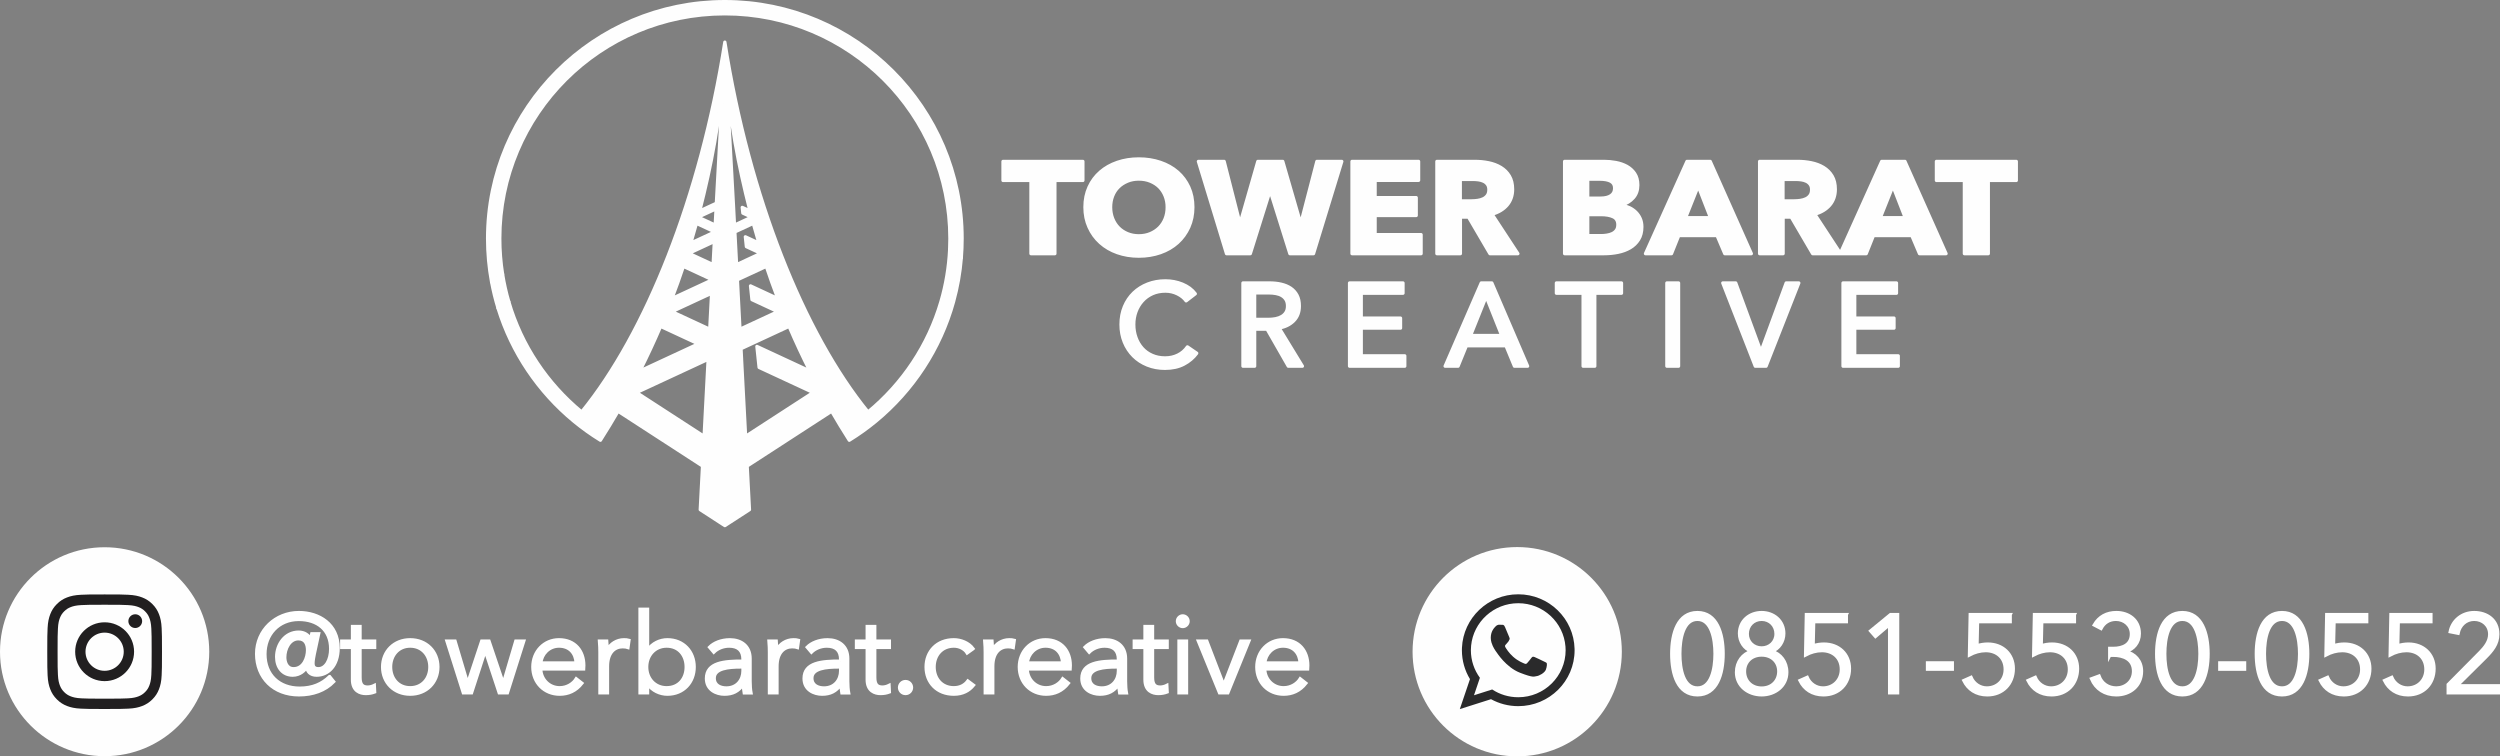 <?xml version="1.0" encoding="UTF-8"?>
<!DOCTYPE svg PUBLIC "-//W3C//DTD SVG 1.1//EN" "http://www.w3.org/Graphics/SVG/1.1/DTD/svg11.dtd">
<!-- Creator: CorelDRAW 2020 (64-Bit) -->
<svg xmlns="http://www.w3.org/2000/svg" xml:space="preserve" width="57.817mm" height="17.492mm" version="1.1" style="shape-rendering:geometricPrecision; text-rendering:geometricPrecision; image-rendering:optimizeQuality; fill-rule:evenodd; clip-rule:evenodd"
viewBox="0 0 5795.37 1753.33"
 xmlns:xlink="http://www.w3.org/1999/xlink"
 xmlns:xodm="http://www.corel.com/coreldraw/odm/2003">
 <rect x="0" y="0" width="5795.37" height="1753.33" fill="#808080" stroke="none"/>
 <defs>
  <style type="text/css">
   <![CDATA[
    .str2 {stroke:white;stroke-width:7.64;stroke-miterlimit:22.926}
    .str0 {stroke:#FEFEFE;stroke-width:7.64;stroke-linejoin:round;stroke-miterlimit:10}
    .str1 {stroke:#FEFEFE;stroke-width:7.64;stroke-linejoin:round;stroke-miterlimit:22.926}
    .fil3 {fill:none;fill-rule:nonzero}
    .fil5 {fill:#2A2A2B}
    .fil1 {fill:#211F20;fill-rule:nonzero}
    .fil4 {fill:#FEFEFE;fill-rule:nonzero}
    .fil0 {fill:#FEFEFE;fill-rule:nonzero}
    .fil2 {fill:white;fill-rule:nonzero}
   ]]>
  </style>
 </defs>
 <g id="Layer_x0020_1">
  <g id="_2472644848976">
   <g>
    <g>
     <path class="fil0 str0" d="M1728.39 1011.55l-9.41 -178.75 0.05 0.02 -1.28 -24.51 111.46 -51.76c15.25,35.64 31.35,70.16 48.2,103.54l-122.78 -57 5.11 48.64 125.37 58.2 -156.72 101.63zm-17.47 -331.94l0.04 0.02 -1.63 -31.05 -0.03 -0.02 67.07 -31.13c8.48,25.4 17.41,50.31 26.76,74.71l-63.29 -29.38 3.36 31.85 59.9 27.81 -87.78 40.76 -4.4 -83.55zm-6.29 -119.83l0.03 0.03 -1.17 -22.18 -0.02 -0.02 42.71 -19.84c4.21,15.42 8.57,30.68 13.11,45.75l-31.42 -14.57 2.39 22.75 33.54 15.57 -56.33 26.16 -2.83 -53.65zm-3.99 -75.75l0.03 0.01 -0.69 -12.89 -0.01 -0.01 -17.27 -314.47c9.14,123.91 28.56,225.38 55.91,332.42l-17.93 -8.33 1.39 13.23 20.23 9.38 -39.67 18.42 -1.98 -37.76zm-39.98 -12.89l-38.63 17.93c27.35,-107.02 46.76,-208.49 55.9,-332.41l-17.27 314.47zm-2.68 50.65l-39.66 -18.42 41.67 -19.34 -2 37.76zm-56.63 41.72c4.53,-15.06 8.9,-30.31 13.1,-45.74l42.71 19.84 -55.81 25.9zm51.82 49.92l-56.34 -26.16 59.17 -27.49 -2.83 53.65zm-1.84 35.13l-93.83 43.57c9.35,-24.4 18.28,-49.31 26.76,-74.71l67.07 31.13zm-6.02 114.6l-87.78 -40.76 92.16 -42.79 -4.38 83.55zm-13.08 248.39l-156.72 -101.63 166.12 -77.12 -9.4 178.75zm-100.83 -255l87.42 40.58 -135.6 62.97c16.84,-33.4 32.95,-67.9 48.18,-103.54zm480.83 198.4c-148.26,-181.95 -275.39,-497.19 -331.92,-857.3 -56.5,360.11 -183.64,675.35 -331.91,857.3 -79.54,-65.54 -139.29,-154.17 -168.98,-255.6 -8.2,4.85 -16.53,9.81 -24.97,14.84 31.94,103.92 93.9,194.73 175.8,262.29 19.46,16.04 40.03,30.75 61.6,44.04 13.92,-21.84 27.6,-44.25 40.92,-67.26l195.84 127 -0.29 5.76 -5.02 95.43 57.01 36.98 57.03 -36.98 -5.02 -95.43 -0.3 -5.76 195.83 -127c13.34,23 27,45.42 40.94,67.26 21.55,-13.29 42.14,-28.01 61.59,-44.04l0.01 0c85.79,-70.79 149.71,-167.06 180.13,-277.21l-0.03 0c9.08,-32.9 15.19,-67.01 17.99,-102.06 -9.05,-6.43 -18.05,-12.82 -26.98,-19.14 -1.98,41.7 -8.87,82.1 -20.12,120.67 -29.62,101.69 -89.45,190.53 -169.15,256.22z"/>
     <path class="fil0 str0" d="M2230.25 552.95c0,-303.29 -246.22,-549.13 -549.94,-549.13 -303.73,0 -549.94,245.84 -549.94,549.13 0,34.41 3.17,68.08 9.23,100.73 8.53,-6.07 17.04,-12.13 25.47,-18.11 -4.29,-26.91 -6.54,-54.51 -6.54,-82.62 0,-287.74 233.6,-521 521.77,-521 288.16,0 521.76,233.26 521.76,521 0,8.43 -0.2,16.79 -0.59,25.13 8.94,6.31 17.95,12.7 27,19.14 1.16,-14.59 1.76,-29.36 1.76,-44.26z"/>
     <path class="fil0 str0" d="M1139.63 653.68c3.82,20.58 8.78,40.78 14.85,60.48 8.42,-5 16.75,-9.95 24.94,-14.81 -6.07,-20.77 -10.88,-42.05 -14.35,-63.8 -8.42,5.98 -16.91,12.04 -25.43,18.12z"/>
    </g>
    <g>
     <g>
      <path class="fil0 str1" d="M2445.36 418.28l0 169.74 -55.42 0 0 -169.74 -64.8 0 0 -44.07 185.12 0 0 44.07 -64.89 0zm319.79 61.98c0,16.86 -3.13,32.36 -9.37,46.31 -6.35,13.95 -14.99,25.93 -26.11,35.96 -11.12,10 -24.36,17.71 -39.7,23.1 -15.36,5.39 -32.08,8.13 -50,8.13 -17.92,0 -34.46,-2.74 -49.73,-8.13 -15.26,-5.39 -28.4,-13.1 -39.52,-23.1 -11.12,-10.02 -19.86,-22 -26.1,-35.96 -6.35,-13.95 -9.47,-29.45 -9.47,-46.31 0,-17.12 3.13,-32.62 9.47,-46.39 6.24,-13.79 14.99,-25.51 26.1,-35.18 11.13,-9.67 24.27,-17.12 39.52,-22.34 15.27,-5.22 31.81,-7.88 49.73,-7.88 17.92,0 34.64,2.66 50,7.88 15.35,5.22 28.59,12.67 39.7,22.34 11.13,9.67 19.77,21.39 26.11,35.18 6.24,13.77 9.37,29.27 9.37,46.39zm-59.37 0c0,-9.33 -1.56,-17.98 -4.79,-26.02 -3.21,-8.05 -7.72,-14.99 -13.41,-20.72 -5.79,-5.73 -12.69,-10.18 -20.78,-13.52 -8.18,-3.34 -17.09,-4.96 -26.83,-4.96 -9.65,0 -18.47,1.62 -26.47,4.96 -7.99,3.34 -14.99,7.79 -20.77,13.52 -5.88,5.73 -10.39,12.67 -13.51,20.72 -3.13,8.04 -4.69,16.69 -4.69,26.02 0,9.67 1.65,18.57 4.87,26.7 3.22,8.13 7.72,15.16 13.51,20.98 5.7,5.81 12.6,10.35 20.59,13.69 8,3.34 16.82,5.04 26.47,5.04 9.74,0 18.65,-1.7 26.65,-5.04 7.99,-3.34 14.9,-7.88 20.77,-13.69 5.79,-5.82 10.39,-12.85 13.6,-20.98 3.23,-8.13 4.79,-17.03 4.79,-26.7zm339.15 107.76l-54.78 0 -45.4 -144.66 -0.92 0 -45.41 144.66 -55.15 0 -65.16 -213.82 59.65 0 36.31 142.26 1.01 0 40.81 -142.26 57.72 0 41.19 142.26 1.01 0 36.95 -142.26 57.72 0 -65.54 213.82zm89.25 0l0 -213.82 154.33 0 0 43.81 -100.83 0 0 40.16 95.32 0 0 41.34 -95.32 0 0 44.43 106.62 0 0 44.08 -160.12 0zm319.69 0l-49.65 -84.82 -18.83 0 0 84.82 -54.42 0 0 -213.82 87.51 0c11.03,0 21.78,1.02 32.26,3.17 10.48,2.14 19.86,5.64 28.23,10.7 8.37,5.04 14.99,11.72 19.95,19.95 4.96,8.3 7.44,18.56 7.44,30.81 0,14.46 -4.23,26.7 -12.59,36.55 -8.45,9.84 -20.13,16.95 -35.11,21.15l60.02 91.5 -64.79 0zm-2.31 -148.25c0,-5.05 -1.1,-9.08 -3.4,-12.25 -2.3,-3.16 -5.14,-5.56 -8.73,-7.27 -3.58,-1.71 -7.63,-2.92 -12.04,-3.51 -4.41,-0.6 -8.64,-0.86 -12.78,-0.86l-29.5 0 0 49.82 26.19 0c4.59,0 9.28,-0.34 14.06,-1.02 4.68,-0.69 9,-1.96 12.96,-3.77 3.86,-1.79 7.08,-4.45 9.55,-7.87 2.49,-3.43 3.68,-7.88 3.68,-13.27zm354.43 86.02c0,11.73 -2.48,21.49 -7.45,29.44 -4.96,7.97 -11.58,14.38 -19.76,19.18 -8.27,4.88 -17.65,8.31 -28.13,10.44 -10.48,2.15 -21.23,3.17 -32.27,3.17l-91.36 0 0 -213.82 91.36 0c8.92,0 18.02,0.85 27.3,2.56 9.28,1.71 17.65,4.63 25.27,8.73 7.54,4.2 13.69,9.76 18.47,16.79 4.79,7.1 7.18,16 7.18,26.87 0,11.9 -3.5,21.74 -10.39,29.44 -6.89,7.8 -15.99,13.35 -27.29,16.78l0 0.6c6.53,1.03 12.6,2.91 18.38,5.56 5.7,2.74 10.67,6.25 14.9,10.44 4.23,4.19 7.62,9.16 10.1,14.81 2.49,5.65 3.68,11.99 3.68,19zm-62.96 -89.62c0,-7.28 -2.94,-12.58 -8.91,-15.92 -5.98,-3.34 -14.71,-4.97 -26.38,-4.97l-27.2 0 0 44.08 29.77 0c10.39,0 18.47,-1.96 24.18,-5.9 5.69,-3.85 8.55,-9.67 8.55,-17.29zm7.54 84.83c0,-8.82 -3.58,-14.98 -10.67,-18.4 -7.17,-3.43 -16.73,-5.14 -28.58,-5.14l-30.79 0 0 48.89 31.06 0c4.32,0 8.82,-0.35 13.51,-1.11 4.69,-0.69 8.91,-1.97 12.68,-3.77 3.77,-1.79 6.8,-4.28 9.2,-7.62 2.39,-3.34 3.58,-7.62 3.58,-12.84zm247.71 67.02l-17.83 -41.94 -88.88 0 -16.82 41.94 -60.29 0 96.23 -213.82 53.87 0 95.32 213.82 -61.59 0zm-61.59 -156.73l-29.23 73.36 57.73 0 -28.5 -73.36zm265.28 156.73l-49.65 -84.82 -18.83 0 0 84.82 -54.42 0 0 -213.82 87.51 0c11.03,0 21.79,1.02 32.26,3.17 10.48,2.14 19.86,5.64 28.23,10.7 8.36,5.04 14.99,11.72 19.95,19.95 4.96,8.3 7.44,18.56 7.44,30.81 0,14.46 -4.23,26.7 -12.59,36.55 -8.45,9.84 -20.13,16.95 -35.11,21.15l60.02 91.5 -64.79 0zm-2.31 -148.25c0,-5.05 -1.1,-9.08 -3.4,-12.25 -2.3,-3.16 -5.14,-5.56 -8.73,-7.27 -3.58,-1.71 -7.63,-2.92 -12.04,-3.51 -4.41,-0.6 -8.64,-0.86 -12.78,-0.86l-29.5 0 0 49.82 26.19 0c4.59,0 9.28,-0.34 14.06,-1.02 4.68,-0.69 9,-1.96 12.96,-3.77 3.86,-1.79 7.08,-4.45 9.55,-7.87 2.49,-3.43 3.68,-7.88 3.68,-13.27zm250.01 148.25l-17.83 -41.94 -88.88 0 -16.82 41.94 -60.3 0 96.24 -213.82 53.87 0 95.32 213.82 -61.59 0zm-61.59 -156.73l-29.23 73.36 57.73 0 -28.5 -73.36zm221.09 -13.01l0 169.74 -55.42 0 0 -169.74 -64.81 0 0 -44.07 185.13 0 0 44.07 -64.89 0z"/>
     </g>
     <g>
      <path class="fil0 str1" d="M2774.19 818.89c-7.66,10.34 -17.56,18.76 -29.69,25.17 -12.23,6.49 -26.91,9.72 -44,9.72 -14.68,0 -28.3,-2.55 -40.75,-7.56 -12.45,-5.02 -23.19,-11.97 -32.17,-21 -9.04,-8.96 -16.08,-19.69 -21.18,-32.13 -5.11,-12.43 -7.66,-26.01 -7.66,-40.92 0,-15.05 2.63,-28.88 7.81,-41.3 5.18,-12.44 12.37,-23.01 21.57,-31.9 9.2,-8.8 20.03,-15.67 32.63,-20.54 12.53,-4.86 26.14,-7.33 40.83,-7.33 6.58,0 13.22,0.62 19.95,1.84 6.73,1.32 13.14,3.17 19.34,5.72 6.18,2.55 11.83,5.71 16.93,9.41 5.1,3.79 9.43,8.11 13.07,12.98l-21.27 16.36c-4.71,-6.56 -11.36,-11.97 -20.02,-16.21 -8.67,-4.25 -18.01,-6.41 -28,-6.41 -11.21,0 -21.34,2 -30.38,6.09 -9.05,4.09 -16.71,9.65 -23.04,16.75 -6.42,7.11 -11.29,15.29 -14.76,24.63 -3.48,9.35 -5.18,19.31 -5.18,29.88 0,10.89 1.7,21 5.1,30.42 3.33,9.49 8.2,17.68 14.45,24.71 6.26,7.03 13.84,12.51 22.89,16.44 9.04,4.02 19.1,6.02 30.15,6.02 10.91,0 20.8,-2.17 29.69,-6.57 8.89,-4.32 16.32,-10.65 22.11,-19.07l21.58 14.74zm134.23 29.95l-27.05 0 0 -192.86 61.93 0c9.28,0 18.09,0.92 26.52,2.86 8.35,1.93 15.7,4.94 21.96,9.11 6.26,4.24 11.21,9.72 14.85,16.52 3.63,6.8 5.41,15.14 5.41,24.94 0,14.13 -4.33,25.56 -13.07,34.28 -8.73,8.73 -20.03,14.28 -33.86,16.6l54.04 88.55 -32.71 0 -49.1 -85.77 -28.92 0 0 85.77zm0 -108.39l31.08 0c6.35,0 12.22,-0.54 17.71,-1.62 5.49,-1.08 10.28,-2.86 14.38,-5.33 4.09,-2.47 7.27,-5.63 9.66,-9.57 2.32,-3.86 3.48,-8.72 3.48,-14.51 0,-5.78 -1.16,-10.66 -3.48,-14.58 -2.4,-3.94 -5.49,-7.03 -9.43,-9.42 -3.95,-2.4 -8.51,-4.02 -13.76,-5.02 -5.34,-1 -10.83,-1.46 -16.63,-1.46l-33.02 0 0 61.54zm247.13 84.46l100.9 0 0 23.93 -127.96 0 0 -192.86 123.86 0 0 23.71 -96.8 0 0 57.75 91.08 0 0 23.16 -91.08 0 0 64.31zm224.46 23.93l-30 0 83.74 -192.86 24.52 0 82.96 192.86 -30.54 0 -19.64 -47.4 -91.71 0 -19.33 47.4zm28.92 -71.1l72.29 0 -36.03 -90.41 -36.27 90.41zm287.98 71.1l-26.99 0 0 -169.15 -61.93 0 0 -23.71 150.85 0 0 23.71 -61.93 0 0 169.15zm194.23 0l-27.06 0 0 -192.86 27.06 0 0 192.86zm190.6 -34.89l0.85 0 58.07 -157.96 29.23 0 -75.86 192.86 -25.05 0 -75.31 -192.86 30 0 58.07 157.96z"/>
      <polygon class="fil0 str1" points="4299.48,824.91 4400.39,824.91 4400.39,848.84 4272.42,848.84 4272.42,655.98 4396.29,655.98 4396.29,679.69 4299.48,679.69 4299.48,737.43 4390.57,737.43 4390.57,760.6 4299.48,760.6 "/>
     </g>
    </g>
   </g>
   <g>
    <g>
     <path class="fil0" d="M242.54 1752.95l0 0c-133.95,0 -242.54,-108.42 -242.54,-242.17l0 0c0,-133.77 108.6,-242.19 242.54,-242.19l0 0c133.96,0 242.54,108.43 242.54,242.19l0 0c0,133.76 -108.59,242.17 -242.54,242.17z"/>
     <g>
      <path class="fil1" d="M242.54 1377.97c-36.13,0 -40.65,0.16 -54.83,0.8 -14.15,0.65 -23.83,2.9 -32.29,6.17 -8.74,3.4 -16.16,7.94 -23.56,15.33 -7.39,7.38 -11.94,14.78 -15.33,23.52 -3.29,8.45 -5.54,18.09 -6.18,32.24 -0.65,14.16 -0.8,18.68 -0.8,54.75 0,36.07 0.15,40.59 0.8,54.75 0.64,14.13 2.9,23.79 6.18,32.24 3.39,8.73 7.94,16.13 15.33,23.52 7.4,7.38 14.82,11.93 23.56,15.33 8.46,3.27 18.13,5.52 32.29,6.16 14.18,0.64 18.7,0.79 54.83,0.79 36.12,0 40.65,-0.15 54.83,-0.79 14.15,-0.64 23.82,-2.9 32.28,-6.16 8.75,-3.4 16.16,-7.95 23.56,-15.33 7.41,-7.39 11.94,-14.78 15.35,-23.52 3.29,-8.45 5.53,-18.1 6.18,-32.24 0.64,-14.16 0.8,-18.68 0.8,-54.75 0,-36.07 -0.16,-40.59 -0.8,-54.75 -0.65,-14.14 -2.9,-23.79 -6.18,-32.24 -3.41,-8.73 -7.94,-16.14 -15.35,-23.52 -7.4,-7.39 -14.81,-11.93 -23.56,-15.33 -8.46,-3.28 -18.12,-5.52 -32.28,-6.17 -14.18,-0.64 -18.71,-0.8 -54.83,-0.8zm0 23.93c35.5,0 39.71,0.14 53.74,0.78 12.97,0.6 20,2.76 24.7,4.58 6.2,2.41 10.64,5.28 15.29,9.92 4.65,4.64 7.54,9.07 9.94,15.28 1.82,4.68 3.99,11.71 4.59,24.66 0.63,14 0.77,18.2 0.77,53.66 0,35.45 -0.14,39.65 -0.77,53.66 -0.6,12.95 -2.77,19.98 -4.59,24.66 -2.41,6.19 -5.29,10.62 -9.94,15.28 -4.65,4.64 -9.08,7.52 -15.29,9.92 -4.7,1.81 -11.73,3.98 -24.7,4.57 -14.02,0.63 -18.22,0.77 -53.74,0.77 -35.51,0 -39.71,-0.14 -53.74,-0.77 -12.96,-0.59 -20.01,-2.76 -24.7,-4.57 -6.2,-2.41 -10.63,-5.28 -15.28,-9.92 -4.66,-4.66 -7.55,-9.08 -9.95,-15.28 -1.82,-4.68 -3.99,-11.71 -4.58,-24.66 -0.64,-14 -0.78,-18.2 -0.78,-53.66 0,-35.45 0.14,-39.65 0.78,-53.66 0.59,-12.95 2.76,-19.98 4.58,-24.66 2.41,-6.2 5.29,-10.64 9.95,-15.28 4.65,-4.64 9.07,-7.52 15.28,-9.92 4.69,-1.82 11.74,-3.98 24.7,-4.58 14.02,-0.64 18.22,-0.78 53.74,-0.78z"/>
      <path class="fil1" d="M242.54 1555.03c-24.49,0 -44.33,-19.81 -44.33,-44.25 0,-24.45 19.85,-44.26 44.33,-44.26 24.48,0 44.32,19.82 44.32,44.26 0,24.45 -19.85,44.25 -44.32,44.25zm0 -112.45c-37.72,0 -68.29,30.53 -68.29,68.19 0,37.66 30.57,68.19 68.29,68.19 37.72,0 68.28,-30.53 68.28,-68.19 0,-37.66 -30.56,-68.19 -68.28,-68.19z"/>
      <path class="fil1" d="M329.5 1439.89c0,8.79 -7.15,15.94 -15.97,15.94 -8.81,0 -15.96,-7.15 -15.96,-15.94 0,-8.8 7.15,-15.94 15.96,-15.94 8.82,0 15.97,7.14 15.97,15.94z"/>
     </g>
    </g>
    <path class="fil2" d="M691.65 1480.79c16.68,0 21.3,13.32 21.3,26.39 0,16.92 -8.73,43.05 -32.34,43.05 -16.69,0 -20.53,-16.65 -20.53,-26.39 0,-19.99 11.29,-43.05 31.56,-43.05zm72.37 87.65c-17.45,16.91 -39.01,26.9 -69.29,26.9 -47.73,0 -80.59,-30.49 -80.59,-78.93 0,-45.62 31.56,-80.47 78.54,-80.47 42.87,0 73.91,23.83 73.91,68.16 0,25.89 -11.54,46.13 -28.49,46.13 -11.04,0 -12.58,-6.92 -12.58,-12.81 0,-5.12 1.79,-15.89 2.84,-20.5l10.25 -47.67 -15.91 0 -2.57 11.54 -1.03 0c-3.59,-8.46 -13.6,-15.38 -26.69,-15.38 -31.55,0 -51.07,28.45 -51.07,57.41 0,24.6 14.12,42.28 37.22,42.28 16.94,0 28.75,-11.53 32.09,-18.7l1.02 0c0,9.73 7.19,18.7 22.32,18.7 26.44,0 49.8,-21.52 49.8,-62.79 0,-55.1 -44.14,-82.26 -90.86,-82.26 -54.15,0 -98.03,41.01 -98.03,95.6 0,55.61 39.27,95.07 98.03,95.07 32.6,0 60.57,-9.99 80.59,-30.49l-9.49 -11.79z"/>
    <path id="1" class="fil2" d="M868.48 1486.18l-33.88 0 0 -33.83 -17.45 0 0 33.83 -24.9 0 0 14.6 24.9 0 0 74.84c0,26.39 17.96,32.03 30.79,32.03 7.96,0 14.37,-1.27 20.54,-3.59l-0.77 -15.12c-4.62,2.31 -10.26,3.85 -15.14,3.85 -10.53,0 -17.97,-4.11 -17.97,-22.04l0 -69.97 33.88 0 0 -14.6z"/>
    <path id="2" class="fil2" d="M1015.04 1546.14c0,-36.14 -26.69,-63.04 -64.17,-63.04 -37.21,0 -63.9,26.9 -63.9,63.04 0,36.14 26.69,63.05 63.9,63.05 37.48,0 64.17,-26.91 64.17,-63.05zm-18.48 0c0,26.91 -17.7,48.18 -45.69,48.18 -27.72,0 -45.42,-21.27 -45.42,-48.18 0,-26.9 17.7,-48.43 45.42,-48.43 27.99,0 45.69,21.53 45.69,48.43z"/>
    <polygon id="3" class="fil2" points="1036.08,1486.18 1074.07,1606.11 1093.06,1606.11 1124.62,1508.98 1125.13,1508.98 1157.22,1606.11 1176.21,1606.11 1214.19,1486.18 1195.71,1486.18 1166.97,1583.56 1166.46,1583.56 1133.6,1486.18 1116.67,1486.18 1084.33,1583.56 1083.81,1583.56 1054.82,1486.18 "/>
    <path id="4" class="fil2" d="M1253.73 1536.92c1.53,-20.5 18.73,-39.21 42.09,-39.21 24.9,0 38.75,16.66 39.77,39.21l-81.86 0zm99.59 5.63c0,-32.8 -19.77,-59.45 -57.5,-59.45 -34.14,0 -60.57,26.9 -60.57,63.04 0,36.14 26.43,63.05 62.11,63.05 19.77,0 37.48,-7.44 51.59,-25.37l-13.09 -10.25c-6.68,10.77 -20.53,20.76 -38.5,20.76 -24.63,0 -43.37,-19.48 -43.88,-43.56l99.59 0c0.26,-3.08 0.26,-5.9 0.26,-8.21z"/>
    <path id="5" class="fil2" d="M1390.77 1512.57l0 93.54 17.46 0 0 -61.51c0,-32.04 16.67,-45.36 35.15,-45.36 4.62,0 10.26,0.76 12.32,1.53l2.32 -16.4c-3.59,-1.03 -7.19,-1.28 -11.56,-1.28 -16.93,0 -31.82,9.73 -38.49,23.58l-0.51 0c0,-5.12 -0.51,-14.09 -1.03,-20.5l-16.68 0c0.76,8.2 1.02,19.99 1.02,26.39z"/>
    <path id="6" class="fil2" d="M1501.64 1585.86c10.27,15.13 28.24,23.33 45.43,23.33 37.48,0 62.11,-27.68 62.11,-63.05 0,-35.36 -24.63,-63.04 -62.11,-63.04 -17.19,0 -35.15,8.2 -45.43,23.84l-0.51 0 0 -94.57 -17.45 0 0 193.75 17.45 0 0 -20.25 0.51 0zm89.07 -39.72c0,26.65 -16.44,48.18 -45.44,48.18 -26.94,0 -46.2,-20.76 -46.2,-48.18 0,-27.41 19.26,-48.43 46.2,-48.43 29,0 45.44,21.78 45.44,48.43z"/>
    <path id="7" class="fil2" d="M1722.37 1532.56c-43.88,0 -84.69,3.34 -84.69,40.24 0,26.65 23.36,36.4 41.58,36.4 19.25,0 32.59,-6.67 43.62,-22.55l0.52 0c0,6.41 0.76,13.58 1.79,19.48l15.66 0c-1.28,-6.67 -2.05,-17.68 -2.05,-26.91l0 -52.53c0,-29.21 -20.79,-43.56 -46.71,-43.56 -20.54,0 -37.47,7.43 -47.22,17.17l9.75 11.53c8.46,-8.45 21.55,-14.09 35.66,-14.09 20.79,0 32.09,10.25 32.09,31.01l0 3.84zm0 13.58l0 8.97c0,21.27 -13.85,39.72 -38.5,39.72 -13.6,0 -28.23,-5.63 -28.23,-22.8 0,-22.81 33.11,-25.89 61.6,-25.89l5.13 0z"/>
    <path id="8" class="fil2" d="M1783.71 1512.57l0 93.54 17.46 0 0 -61.51c0,-32.04 16.67,-45.36 35.15,-45.36 4.61,0 10.26,0.76 12.32,1.53l2.32 -16.4c-3.6,-1.03 -7.19,-1.28 -11.56,-1.28 -16.93,0 -31.82,9.73 -38.49,23.58l-0.52 0c0,-5.12 -0.51,-14.09 -1.02,-20.5l-16.68 0c0.76,8.2 1.02,19.99 1.02,26.39z"/>
    <path id="9" class="fil2" d="M1948.73 1532.56c-43.88,0 -84.69,3.34 -84.69,40.24 0,26.65 23.36,36.4 41.58,36.4 19.26,0 32.6,-6.67 43.62,-22.55l0.52 0c0,6.41 0.77,13.58 1.8,19.48l15.65 0c-1.28,-6.67 -2.04,-17.68 -2.04,-26.91l0 -52.53c0,-29.21 -20.79,-43.56 -46.72,-43.56 -20.53,0 -37.47,7.43 -47.22,17.17l9.75 11.53c8.47,-8.45 21.56,-14.09 35.67,-14.09 20.79,0 32.08,10.25 32.08,31.01l0 3.84zm0 13.58l0 8.97c0,21.27 -13.85,39.72 -38.49,39.72 -13.6,0 -28.24,-5.63 -28.24,-22.8 0,-22.81 33.11,-25.89 61.61,-25.89l5.12 0z"/>
    <path id="10" class="fil2" d="M2061.67 1486.18l-33.88 0 0 -33.83 -17.46 0 0 33.83 -24.89 0 0 14.6 24.89 0 0 74.84c0,26.39 17.97,32.03 30.8,32.03 7.96,0 14.37,-1.27 20.54,-3.59l-0.77 -15.12c-4.62,2.31 -10.27,3.85 -15.14,3.85 -10.53,0 -17.97,-4.11 -17.97,-22.04l0 -69.97 33.88 0 0 -14.6z"/>
    <path id="11" class="fil2" d="M2112.99 1593.81c0,-7.18 -5.63,-13.84 -13.85,-13.84 -8.21,0 -13.86,6.67 -13.86,13.84 0,7.18 5.65,13.83 13.86,13.83 8.22,0 13.85,-6.66 13.85,-13.83z"/>
    <path id="12" class="fil2" d="M2255.7 1503.86c-10.27,-13.84 -28.5,-20.76 -44.66,-20.76 -38.76,0 -64.17,26.9 -64.17,63.04 0,36.14 25.41,63.05 64.17,63.05 20.78,0 35.41,-8.2 45.68,-20.76l-13.08 -9.74c-6.94,9.23 -17.46,15.64 -32.6,15.64 -27.98,0 -45.69,-21.02 -45.69,-48.18 0,-27.41 17.96,-48.43 45.94,-48.43 13.09,0 25.16,6.67 30.8,15.89l13.6 -9.73z"/>
    <path id="13" class="fil2" d="M2283.93 1512.57l0 93.54 17.45 0 0 -61.51c0,-32.04 16.68,-45.36 35.15,-45.36 4.62,0 10.27,0.76 12.32,1.53l2.33 -16.4c-3.6,-1.03 -7.19,-1.28 -11.56,-1.28 -16.94,0 -31.83,9.73 -38.5,23.58l-0.51 0c0,-5.12 -0.51,-14.09 -1.02,-20.5l-16.68 0c0.76,8.2 1.02,19.99 1.02,26.39z"/>
    <path id="14" class="fil2" d="M2381.46 1536.92c1.53,-20.5 18.73,-39.21 42.09,-39.21 24.9,0 38.75,16.66 39.77,39.21l-81.86 0zm99.59 5.63c0,-32.8 -19.77,-59.45 -57.5,-59.45 -34.14,0 -60.57,26.9 -60.57,63.04 0,36.14 26.43,63.05 62.11,63.05 19.77,0 37.48,-7.44 51.59,-25.37l-13.09 -10.25c-6.68,10.77 -20.53,20.76 -38.5,20.76 -24.63,0 -43.37,-19.48 -43.88,-43.56l99.59 0c0.26,-3.08 0.26,-5.9 0.26,-8.21z"/>
    <path id="15" class="fil2" d="M2592.68 1532.56c-43.88,0 -84.69,3.34 -84.69,40.24 0,26.65 23.36,36.4 41.58,36.4 19.26,0 32.6,-6.67 43.62,-22.55l0.52 0c0,6.41 0.76,13.58 1.8,19.48l15.65 0c-1.28,-6.67 -2.04,-17.68 -2.04,-26.91l0 -52.53c0,-29.21 -20.8,-43.56 -46.72,-43.56 -20.53,0 -37.47,7.43 -47.22,17.17l9.75 11.53c8.46,-8.45 21.55,-14.09 35.66,-14.09 20.79,0 32.09,10.25 32.09,31.01l0 3.84zm0 13.58l0 8.97c0,21.27 -13.85,39.72 -38.5,39.72 -13.6,0 -28.23,-5.63 -28.23,-22.8 0,-22.81 33.11,-25.89 61.6,-25.89l5.13 0z"/>
    <path id="16" class="fil2" d="M2705.62 1486.18l-33.88 0 0 -33.83 -17.46 0 0 33.83 -24.89 0 0 14.6 24.89 0 0 74.84c0,26.39 17.97,32.03 30.8,32.03 7.96,0 14.37,-1.27 20.54,-3.59l-0.77 -15.12c-4.62,2.31 -10.27,3.85 -15.15,3.85 -10.52,0 -17.96,-4.11 -17.96,-22.04l0 -69.97 33.88 0 0 -14.6z"/>
    <path id="17" class="fil2" d="M2750.53 1486.18l-17.44 0 0 119.93 17.44 0 0 -119.93zm3.6 -46.13c0,-7.18 -6.16,-12.31 -12.32,-12.31 -6.16,0 -12.32,5.13 -12.32,12.31 0,7.17 6.15,12.3 12.32,12.3 6.15,0 12.32,-5.13 12.32,-12.3z"/>
    <polygon id="18" class="fil2" points="2895.04,1486.18 2876.3,1486.18 2837.02,1587.66 2836.51,1587.66 2797.5,1486.18 2777.99,1486.18 2827.02,1606.11 2846.26,1606.11 "/>
    <path id="19" class="fil2" d="M2932 1536.92c1.53,-20.5 18.73,-39.21 42.09,-39.21 24.9,0 38.75,16.66 39.77,39.21l-81.86 0zm99.59 5.63c0,-32.8 -19.77,-59.45 -57.5,-59.45 -34.14,0 -60.57,26.9 -60.57,63.04 0,36.14 26.43,63.05 62.12,63.05 19.76,0 37.47,-7.44 51.58,-25.37l-13.09 -10.25c-6.68,10.77 -20.53,20.76 -38.49,20.76 -24.64,0 -43.38,-19.48 -43.89,-43.56l99.59 0c0.26,-3.08 0.26,-5.9 0.26,-8.21z"/>
    <path id="20" class="fil3 str2" d="M691.65 1480.79c16.68,0 21.3,13.32 21.3,26.39 0,16.92 -8.73,43.05 -32.34,43.05 -16.69,0 -20.53,-16.65 -20.53,-26.39 0,-19.99 11.29,-43.05 31.56,-43.05zm72.37 87.65c-17.45,16.91 -39.01,26.9 -69.29,26.9 -47.73,0 -80.59,-30.49 -80.59,-78.93 0,-45.62 31.56,-80.47 78.54,-80.47 42.87,0 73.91,23.83 73.91,68.16 0,25.89 -11.54,46.13 -28.49,46.13 -11.04,0 -12.58,-6.92 -12.58,-12.81 0,-5.12 1.79,-15.89 2.84,-20.5l10.25 -47.67 -15.91 0 -2.57 11.54 -1.03 0c-3.59,-8.46 -13.6,-15.38 -26.69,-15.38 -31.55,0 -51.07,28.45 -51.07,57.41 0,24.6 14.12,42.28 37.22,42.28 16.94,0 28.75,-11.53 32.09,-18.7l1.02 0c0,9.73 7.19,18.7 22.32,18.7 26.44,0 49.8,-21.52 49.8,-62.79 0,-55.1 -44.14,-82.26 -90.86,-82.26 -54.15,0 -98.03,41.01 -98.03,95.6 0,55.61 39.27,95.07 98.03,95.07 32.6,0 60.57,-9.99 80.59,-30.49l-9.49 -11.79z"/>
    <path id="21" class="fil3 str2" d="M868.48 1486.18l-33.88 0 0 -33.83 -17.45 0 0 33.83 -24.9 0 0 14.6 24.9 0 0 74.84c0,26.39 17.96,32.03 30.79,32.03 7.96,0 14.37,-1.27 20.54,-3.59l-0.77 -15.12c-4.62,2.31 -10.26,3.85 -15.14,3.85 -10.53,0 -17.97,-4.11 -17.97,-22.04l0 -69.97 33.88 0 0 -14.6z"/>
    <path id="22" class="fil3 str2" d="M1015.04 1546.14c0,-36.14 -26.69,-63.04 -64.17,-63.04 -37.21,0 -63.9,26.9 -63.9,63.04 0,36.14 26.69,63.05 63.9,63.05 37.48,0 64.17,-26.91 64.17,-63.05zm-18.48 0c0,26.91 -17.7,48.18 -45.69,48.18 -27.72,0 -45.42,-21.27 -45.42,-48.18 0,-26.9 17.7,-48.43 45.42,-48.43 27.99,0 45.69,21.53 45.69,48.43z"/>
    <polygon id="23" class="fil3 str2" points="1036.08,1486.18 1074.07,1606.11 1093.06,1606.11 1124.62,1508.98 1125.13,1508.98 1157.22,1606.11 1176.21,1606.11 1214.19,1486.18 1195.71,1486.18 1166.97,1583.56 1166.46,1583.56 1133.6,1486.18 1116.67,1486.18 1084.33,1583.56 1083.81,1583.56 1054.82,1486.18 "/>
    <path id="24" class="fil3 str2" d="M1253.73 1536.92c1.53,-20.5 18.73,-39.21 42.09,-39.21 24.9,0 38.75,16.66 39.77,39.21l-81.86 0zm99.59 5.63c0,-32.8 -19.77,-59.45 -57.5,-59.45 -34.14,0 -60.57,26.9 -60.57,63.04 0,36.14 26.43,63.05 62.11,63.05 19.77,0 37.48,-7.44 51.59,-25.37l-13.09 -10.25c-6.68,10.77 -20.53,20.76 -38.5,20.76 -24.63,0 -43.37,-19.48 -43.88,-43.56l99.59 0c0.26,-3.08 0.26,-5.9 0.26,-8.21z"/>
    <path id="25" class="fil3 str2" d="M1390.77 1512.57l0 93.54 17.46 0 0 -61.51c0,-32.04 16.67,-45.36 35.15,-45.36 4.62,0 10.26,0.76 12.32,1.53l2.32 -16.4c-3.59,-1.03 -7.19,-1.28 -11.56,-1.28 -16.93,0 -31.82,9.73 -38.49,23.58l-0.51 0c0,-5.12 -0.51,-14.09 -1.03,-20.5l-16.68 0c0.76,8.2 1.02,19.99 1.02,26.39z"/>
    <path id="26" class="fil3 str2" d="M1501.64 1585.86c10.27,15.13 28.24,23.33 45.43,23.33 37.48,0 62.11,-27.68 62.11,-63.05 0,-35.36 -24.63,-63.04 -62.11,-63.04 -17.19,0 -35.15,8.2 -45.43,23.84l-0.51 0 0 -94.57 -17.45 0 0 193.75 17.45 0 0 -20.25 0.51 0zm89.07 -39.72c0,26.65 -16.44,48.18 -45.44,48.18 -26.94,0 -46.2,-20.76 -46.2,-48.18 0,-27.41 19.26,-48.43 46.2,-48.43 29,0 45.44,21.78 45.44,48.43z"/>
    <path id="27" class="fil3 str2" d="M1722.37 1532.56c-43.88,0 -84.69,3.34 -84.69,40.24 0,26.65 23.36,36.4 41.58,36.4 19.25,0 32.59,-6.67 43.62,-22.55l0.52 0c0,6.41 0.76,13.58 1.79,19.48l15.66 0c-1.28,-6.67 -2.05,-17.68 -2.05,-26.91l0 -52.53c0,-29.21 -20.79,-43.56 -46.71,-43.56 -20.54,0 -37.47,7.43 -47.22,17.17l9.75 11.53c8.46,-8.45 21.55,-14.09 35.66,-14.09 20.79,0 32.09,10.25 32.09,31.01l0 3.84zm0 13.58l0 8.97c0,21.27 -13.85,39.72 -38.5,39.72 -13.6,0 -28.23,-5.63 -28.23,-22.8 0,-22.81 33.11,-25.89 61.6,-25.89l5.13 0z"/>
    <path id="28" class="fil3 str2" d="M1783.71 1512.57l0 93.54 17.46 0 0 -61.51c0,-32.04 16.67,-45.36 35.15,-45.36 4.61,0 10.26,0.76 12.32,1.53l2.32 -16.4c-3.6,-1.03 -7.19,-1.28 -11.56,-1.28 -16.93,0 -31.82,9.73 -38.49,23.58l-0.52 0c0,-5.12 -0.51,-14.09 -1.02,-20.5l-16.68 0c0.76,8.2 1.02,19.99 1.02,26.39z"/>
    <path id="29" class="fil3 str2" d="M1948.73 1532.56c-43.88,0 -84.69,3.34 -84.69,40.24 0,26.65 23.36,36.4 41.58,36.4 19.26,0 32.6,-6.67 43.62,-22.55l0.52 0c0,6.41 0.77,13.58 1.8,19.48l15.65 0c-1.28,-6.67 -2.04,-17.68 -2.04,-26.91l0 -52.53c0,-29.21 -20.79,-43.56 -46.72,-43.56 -20.53,0 -37.47,7.43 -47.22,17.17l9.75 11.53c8.47,-8.45 21.56,-14.09 35.67,-14.09 20.79,0 32.08,10.25 32.08,31.01l0 3.84zm0 13.58l0 8.97c0,21.27 -13.85,39.72 -38.49,39.72 -13.6,0 -28.24,-5.63 -28.24,-22.8 0,-22.81 33.11,-25.89 61.61,-25.89l5.12 0z"/>
    <path id="30" class="fil3 str2" d="M2061.67 1486.18l-33.88 0 0 -33.83 -17.46 0 0 33.83 -24.89 0 0 14.6 24.89 0 0 74.84c0,26.39 17.97,32.03 30.8,32.03 7.96,0 14.37,-1.27 20.54,-3.59l-0.77 -15.12c-4.62,2.31 -10.27,3.85 -15.14,3.85 -10.53,0 -17.97,-4.11 -17.97,-22.04l0 -69.97 33.88 0 0 -14.6z"/>
    <path id="31" class="fil3 str2" d="M2112.99 1593.81c0,-7.18 -5.63,-13.84 -13.85,-13.84 -8.21,0 -13.86,6.67 -13.86,13.84 0,7.18 5.65,13.83 13.86,13.83 8.22,0 13.85,-6.66 13.85,-13.83z"/>
    <path id="32" class="fil3 str2" d="M2255.7 1503.86c-10.27,-13.84 -28.5,-20.76 -44.66,-20.76 -38.76,0 -64.17,26.9 -64.17,63.04 0,36.14 25.41,63.05 64.17,63.05 20.78,0 35.41,-8.2 45.68,-20.76l-13.08 -9.74c-6.94,9.23 -17.46,15.64 -32.6,15.64 -27.98,0 -45.69,-21.02 -45.69,-48.18 0,-27.41 17.96,-48.43 45.94,-48.43 13.09,0 25.16,6.67 30.8,15.89l13.6 -9.73z"/>
    <path id="33" class="fil3 str2" d="M2283.93 1512.57l0 93.54 17.45 0 0 -61.51c0,-32.04 16.68,-45.36 35.15,-45.36 4.62,0 10.27,0.76 12.32,1.53l2.33 -16.4c-3.6,-1.03 -7.19,-1.28 -11.56,-1.28 -16.94,0 -31.83,9.73 -38.5,23.58l-0.51 0c0,-5.12 -0.51,-14.09 -1.02,-20.5l-16.68 0c0.76,8.2 1.02,19.99 1.02,26.39z"/>
    <path id="34" class="fil3 str2" d="M2381.46 1536.92c1.53,-20.5 18.73,-39.21 42.09,-39.21 24.9,0 38.75,16.66 39.77,39.21l-81.86 0zm99.59 5.63c0,-32.8 -19.77,-59.45 -57.5,-59.45 -34.14,0 -60.57,26.9 -60.57,63.04 0,36.14 26.43,63.05 62.11,63.05 19.77,0 37.48,-7.44 51.59,-25.37l-13.09 -10.25c-6.68,10.77 -20.53,20.76 -38.5,20.76 -24.63,0 -43.37,-19.48 -43.88,-43.56l99.59 0c0.26,-3.08 0.26,-5.9 0.26,-8.21z"/>
    <path id="35" class="fil3 str2" d="M2592.68 1532.56c-43.88,0 -84.69,3.34 -84.69,40.24 0,26.65 23.36,36.4 41.58,36.4 19.26,0 32.6,-6.67 43.62,-22.55l0.52 0c0,6.41 0.76,13.58 1.8,19.48l15.65 0c-1.28,-6.67 -2.04,-17.68 -2.04,-26.91l0 -52.53c0,-29.21 -20.8,-43.56 -46.72,-43.56 -20.53,0 -37.47,7.43 -47.22,17.17l9.75 11.53c8.46,-8.45 21.55,-14.09 35.66,-14.09 20.79,0 32.09,10.25 32.09,31.01l0 3.84zm0 13.58l0 8.97c0,21.27 -13.85,39.72 -38.5,39.72 -13.6,0 -28.23,-5.63 -28.23,-22.8 0,-22.81 33.11,-25.89 61.6,-25.89l5.13 0z"/>
    <path id="36" class="fil3 str2" d="M2705.62 1486.18l-33.88 0 0 -33.83 -17.46 0 0 33.83 -24.89 0 0 14.6 24.89 0 0 74.84c0,26.39 17.97,32.03 30.8,32.03 7.96,0 14.37,-1.27 20.54,-3.59l-0.77 -15.12c-4.62,2.31 -10.27,3.85 -15.15,3.85 -10.52,0 -17.96,-4.11 -17.96,-22.04l0 -69.97 33.88 0 0 -14.6z"/>
    <path id="37" class="fil3 str2" d="M2750.53 1486.18l-17.44 0 0 119.93 17.44 0 0 -119.93zm3.6 -46.13c0,-7.18 -6.16,-12.31 -12.32,-12.31 -6.16,0 -12.32,5.13 -12.32,12.31 0,7.17 6.15,12.3 12.32,12.3 6.15,0 12.32,-5.13 12.32,-12.3z"/>
    <polygon id="38" class="fil3 str2" points="2895.04,1486.18 2876.3,1486.18 2837.02,1587.66 2836.51,1587.66 2797.5,1486.18 2777.99,1486.18 2827.02,1606.11 2846.26,1606.11 "/>
    <path id="39" class="fil3 str2" d="M2932 1536.92c1.53,-20.5 18.73,-39.21 42.09,-39.21 24.9,0 38.75,16.66 39.77,39.21l-81.86 0zm99.59 5.63c0,-32.8 -19.77,-59.45 -57.5,-59.45 -34.14,0 -60.57,26.9 -60.57,63.04 0,36.14 26.43,63.05 62.12,63.05 19.76,0 37.47,-7.44 51.58,-25.37l-13.09 -10.25c-6.68,10.77 -20.53,20.76 -38.49,20.76 -24.64,0 -43.38,-19.48 -43.89,-43.56l99.59 0c0.26,-3.08 0.26,-5.9 0.26,-8.21z"/>
    <path class="fil2" d="M3934.9 1420.05c-45.68,0 -59.54,48.44 -59.54,95.6 0,47.15 13.86,95.07 59.54,95.07 45.17,0 59.54,-47.92 59.54,-95.07 0,-47.15 -14.37,-95.6 -59.54,-95.6zm0 15.64c31.83,0 40.82,43.82 40.82,79.96 0,36.14 -8.99,79.19 -40.82,79.19 -32.34,0 -40.81,-43.05 -40.81,-79.19 0,-36.14 8.47,-79.96 40.81,-79.96z"/>
    <path id="1" class="fil2" d="M4107.63 1510l0 -0.51c16.17,-5.38 27.46,-22.29 27.46,-41 0,-29.48 -23.61,-48.44 -51.33,-48.44 -27.73,0 -51.33,18.96 -51.33,48.44 0,18.7 11.3,35.61 27.46,41l0 0.51c-19.77,5.89 -34.39,24.1 -34.39,48.44 0,31.78 27.2,52.27 58.26,52.27 31.05,0 58.26,-20.5 58.26,-52.27 0,-24.35 -14.62,-42.8 -34.39,-48.44zm-57.23 -40.49c0,-19.48 14.36,-33.83 33.36,-33.83 18.98,0 33.36,14.35 33.36,33.83 0,18.96 -14.89,32.55 -33.36,32.55 -18.47,0 -33.36,-13.58 -33.36,-32.55zm-6.42 86.88c0,-21.78 15.91,-37.93 39.77,-37.93 23.87,0 39.77,16.15 39.77,37.93 0,22.04 -15.91,38.7 -39.77,38.7 -23.87,0 -39.77,-16.66 -39.77,-38.7z"/>
    <path id="2" class="fil2" d="M4280.1 1424.67l-92.64 0 -1.79 93.54c11.54,-6.15 24.63,-10 37.72,-10 25.92,0 45.18,16.66 45.18,43.57 0,24.6 -17.97,43.05 -42.61,43.05 -15.91,0 -30.28,-9.73 -36.7,-24.6l-16.68 7.43c10,19.99 28.23,33.06 54.41,33.06 35.93,0 60.3,-25.62 60.3,-60.73 0,-33.83 -24.89,-56.89 -59.02,-56.89 -8.21,0 -17.46,1.28 -25.16,4.1l1.28 -56.12 75.71 0 0 -16.4z"/>
    <polygon id="3" class="fil2" points="4398.94,1424.67 4382.52,1424.67 4336.32,1462.59 4347.61,1475.41 4380.45,1447.47 4380.45,1606.11 4398.94,1606.11 "/>
    <polygon id="4" class="fil2" points="4525.73,1536.66 4468.23,1536.66 4468.23,1551.27 4525.73,1551.27 "/>
    <path id="5" class="fil2" d="M4659.95 1424.67l-92.64 0 -1.8 93.54c11.55,-6.15 24.64,-10 37.73,-10 25.92,0 45.18,16.66 45.18,43.57 0,24.6 -17.97,43.05 -42.61,43.05 -15.91,0 -30.28,-9.73 -36.7,-24.6l-16.68 7.43c10,19.99 28.23,33.06 54.41,33.06 35.93,0 60.3,-25.62 60.3,-60.73 0,-33.83 -24.89,-56.89 -59.02,-56.89 -8.21,0 -17.46,1.28 -25.16,4.1l1.28 -56.12 75.71 0 0 -16.4z"/>
    <path id="6" class="fil2" d="M4808.81 1424.67l-92.64 0 -1.8 93.54c11.55,-6.15 24.64,-10 37.73,-10 25.92,0 45.18,16.66 45.18,43.57 0,24.6 -17.97,43.05 -42.61,43.05 -15.91,0 -30.28,-9.73 -36.7,-24.6l-16.69 7.43c10.01,19.99 28.24,33.06 54.41,33.06 35.94,0 60.31,-25.62 60.31,-60.73 0,-33.83 -24.89,-56.89 -59.02,-56.89 -8.22,0 -17.46,1.28 -25.16,4.1l1.28 -56.12 75.71 0 0 -16.4z"/>
    <path id="7" class="fil2" d="M4890.68 1518.97l7.97 0c23.87,0 47.21,9.48 47.21,36.91 0,24.35 -19.24,38.95 -40.02,38.95 -18.48,0 -33.88,-10.5 -40.04,-27.68l-17.45 6.41c10.26,23.84 31.05,37.16 57.5,37.16 31.56,0 58.51,-20.25 58.51,-54.84 0,-24.35 -15.91,-40.75 -36.7,-45.11l0 -0.51c17.96,-4.87 31.56,-20.25 31.56,-41.52 0,-31.52 -24.64,-48.7 -53.13,-48.7 -22.07,0 -40.03,9.23 -51.33,28.71l15.66 8.2c7.18,-13.84 19.51,-21.27 34.64,-21.27 19.51,0 35.94,13.84 35.94,34.08 0,24.1 -18.98,33.32 -42.34,33.32l-7.97 0 0 15.89z"/>
    <path id="8" class="fil2" d="M5059.05 1420.05c-45.68,0 -59.54,48.44 -59.54,95.6 0,47.15 13.86,95.07 59.54,95.07 45.18,0 59.55,-47.92 59.55,-95.07 0,-47.15 -14.37,-95.6 -59.55,-95.6zm0 15.64c31.84,0 40.82,43.82 40.82,79.96 0,36.14 -8.98,79.19 -40.82,79.19 -32.34,0 -40.81,-43.05 -40.81,-79.19 0,-36.14 8.47,-79.96 40.81,-79.96z"/>
    <polygon id="9" class="fil2" points="5203.29,1536.66 5145.81,1536.66 5145.81,1551.27 5203.29,1551.27 "/>
    <path id="10" class="fil2" d="M5290.04 1420.05c-45.68,0 -59.54,48.44 -59.54,95.6 0,47.15 13.86,95.07 59.54,95.07 45.18,0 59.55,-47.92 59.55,-95.07 0,-47.15 -14.37,-95.6 -59.55,-95.6zm0 15.64c31.84,0 40.82,43.82 40.82,79.96 0,36.14 -8.98,79.19 -40.82,79.19 -32.34,0 -40.81,-43.05 -40.81,-79.19 0,-36.14 8.47,-79.96 40.81,-79.96z"/>
    <path id="11" class="fil2" d="M5486.38 1424.67l-92.65 0 -1.79 93.54c11.55,-6.15 24.64,-10 37.73,-10 25.92,0 45.17,16.66 45.17,43.57 0,24.6 -17.96,43.05 -42.6,43.05 -15.91,0 -30.28,-9.73 -36.7,-24.6l-16.69 7.43c10.01,19.99 28.23,33.06 54.41,33.06 35.94,0 60.31,-25.62 60.31,-60.73 0,-33.83 -24.9,-56.89 -59.03,-56.89 -8.21,0 -17.45,1.28 -25.15,4.1l1.28 -56.12 75.71 0 0 -16.4z"/>
    <path id="12" class="fil2" d="M5635.24 1424.67l-92.65 0 -1.79 93.54c11.55,-6.15 24.64,-10 37.73,-10 25.91,0 45.17,16.66 45.17,43.57 0,24.6 -17.96,43.05 -42.6,43.05 -15.91,0 -30.28,-9.73 -36.7,-24.6l-16.69 7.43c10.01,19.99 28.23,33.06 54.41,33.06 35.93,0 60.31,-25.62 60.31,-60.73 0,-33.83 -24.9,-56.89 -59.03,-56.89 -8.21,0 -17.45,1.28 -25.15,4.1l1.28 -56.12 75.71 0 0 -16.4z"/>
    <path id="13" class="fil2" d="M5791.55 1589.71l-96.25 0 65.44 -64.84c15.92,-15.89 29.52,-31.51 29.52,-54.84 0,-33.06 -25.41,-49.98 -54.67,-49.98 -28.49,0 -50.57,18.71 -55.69,44.33l18.21 3.59c3.86,-18.7 17.97,-32.29 37.48,-32.29 19.51,0 35.94,13.58 35.94,34.59 0,16.66 -10.79,30.24 -21.82,41.52l-74.43 75.09 0 19.23 116.27 0 0 -16.4z"/>
    <path id="14" class="fil3 str2" d="M3934.9 1420.05c-45.68,0 -59.54,48.44 -59.54,95.6 0,47.15 13.86,95.07 59.54,95.07 45.17,0 59.54,-47.92 59.54,-95.07 0,-47.15 -14.37,-95.6 -59.54,-95.6zm0 15.64c31.83,0 40.82,43.82 40.82,79.96 0,36.14 -8.99,79.19 -40.82,79.19 -32.34,0 -40.81,-43.05 -40.81,-79.19 0,-36.14 8.47,-79.96 40.81,-79.96z"/>
    <path id="15" class="fil3 str2" d="M4107.63 1510l0 -0.51c16.17,-5.38 27.46,-22.29 27.46,-41 0,-29.48 -23.61,-48.44 -51.33,-48.44 -27.73,0 -51.33,18.96 -51.33,48.44 0,18.7 11.3,35.61 27.46,41l0 0.51c-19.77,5.89 -34.39,24.1 -34.39,48.44 0,31.78 27.2,52.27 58.26,52.27 31.05,0 58.26,-20.5 58.26,-52.27 0,-24.35 -14.62,-42.8 -34.39,-48.44zm-57.23 -40.49c0,-19.48 14.36,-33.83 33.36,-33.83 18.98,0 33.36,14.35 33.36,33.83 0,18.96 -14.89,32.55 -33.36,32.55 -18.47,0 -33.36,-13.58 -33.36,-32.55zm-6.42 86.88c0,-21.78 15.91,-37.93 39.77,-37.93 23.87,0 39.77,16.15 39.77,37.93 0,22.04 -15.91,38.7 -39.77,38.7 -23.87,0 -39.77,-16.66 -39.77,-38.7z"/>
    <path id="16" class="fil3 str2" d="M4280.1 1424.67l-92.64 0 -1.79 93.54c11.54,-6.15 24.63,-10 37.72,-10 25.92,0 45.18,16.66 45.18,43.57 0,24.6 -17.97,43.05 -42.61,43.05 -15.91,0 -30.28,-9.73 -36.7,-24.6l-16.68 7.43c10,19.99 28.23,33.06 54.41,33.06 35.93,0 60.3,-25.62 60.3,-60.73 0,-33.83 -24.89,-56.89 -59.02,-56.89 -8.21,0 -17.46,1.28 -25.16,4.1l1.28 -56.12 75.71 0 0 -16.4z"/>
    <polygon id="17" class="fil3 str2" points="4398.94,1424.67 4382.52,1424.67 4336.32,1462.59 4347.61,1475.41 4380.45,1447.47 4380.45,1606.11 4398.94,1606.11 "/>
    <polygon id="18" class="fil3 str2" points="4525.73,1536.66 4468.23,1536.66 4468.23,1551.27 4525.73,1551.27 "/>
    <path id="19" class="fil3 str2" d="M4659.95 1424.67l-92.64 0 -1.8 93.54c11.55,-6.15 24.64,-10 37.73,-10 25.92,0 45.18,16.66 45.18,43.57 0,24.6 -17.97,43.05 -42.61,43.05 -15.91,0 -30.28,-9.73 -36.7,-24.6l-16.68 7.43c10,19.99 28.23,33.06 54.41,33.06 35.93,0 60.3,-25.62 60.3,-60.73 0,-33.83 -24.89,-56.89 -59.02,-56.89 -8.21,0 -17.46,1.28 -25.16,4.1l1.28 -56.12 75.71 0 0 -16.4z"/>
    <path id="20" class="fil3 str2" d="M4808.81 1424.67l-92.64 0 -1.8 93.54c11.55,-6.15 24.64,-10 37.73,-10 25.92,0 45.18,16.66 45.18,43.57 0,24.6 -17.97,43.05 -42.61,43.05 -15.91,0 -30.28,-9.73 -36.7,-24.6l-16.69 7.43c10.01,19.99 28.24,33.06 54.41,33.06 35.94,0 60.31,-25.62 60.31,-60.73 0,-33.83 -24.89,-56.89 -59.02,-56.89 -8.22,0 -17.46,1.28 -25.16,4.1l1.28 -56.12 75.71 0 0 -16.4z"/>
    <path id="21" class="fil3 str2" d="M4890.68 1518.97l7.97 0c23.87,0 47.21,9.48 47.21,36.91 0,24.35 -19.24,38.95 -40.02,38.95 -18.48,0 -33.88,-10.5 -40.04,-27.68l-17.45 6.41c10.26,23.84 31.05,37.16 57.5,37.16 31.56,0 58.51,-20.25 58.51,-54.84 0,-24.35 -15.91,-40.75 -36.7,-45.11l0 -0.51c17.96,-4.87 31.56,-20.25 31.56,-41.52 0,-31.52 -24.64,-48.7 -53.13,-48.7 -22.07,0 -40.03,9.23 -51.33,28.71l15.66 8.2c7.18,-13.84 19.51,-21.27 34.64,-21.27 19.51,0 35.94,13.84 35.94,34.08 0,24.1 -18.98,33.32 -42.34,33.32l-7.97 0 0 15.89z"/>
    <path id="22" class="fil3 str2" d="M5059.05 1420.05c-45.68,0 -59.54,48.44 -59.54,95.6 0,47.15 13.86,95.07 59.54,95.07 45.18,0 59.55,-47.92 59.55,-95.07 0,-47.15 -14.37,-95.6 -59.55,-95.6zm0 15.64c31.84,0 40.82,43.82 40.82,79.96 0,36.14 -8.98,79.19 -40.82,79.19 -32.34,0 -40.81,-43.05 -40.81,-79.19 0,-36.14 8.47,-79.96 40.81,-79.96z"/>
    <polygon id="23" class="fil3 str2" points="5203.29,1536.66 5145.81,1536.66 5145.81,1551.27 5203.29,1551.27 "/>
    <path id="24" class="fil3 str2" d="M5290.04 1420.05c-45.68,0 -59.54,48.44 -59.54,95.6 0,47.15 13.86,95.07 59.54,95.07 45.18,0 59.55,-47.92 59.55,-95.07 0,-47.15 -14.37,-95.6 -59.55,-95.6zm0 15.64c31.84,0 40.82,43.82 40.82,79.96 0,36.14 -8.98,79.19 -40.82,79.19 -32.34,0 -40.81,-43.05 -40.81,-79.19 0,-36.14 8.47,-79.96 40.81,-79.96z"/>
    <path id="25" class="fil3 str2" d="M5486.38 1424.67l-92.65 0 -1.79 93.54c11.55,-6.15 24.64,-10 37.73,-10 25.92,0 45.17,16.66 45.17,43.57 0,24.6 -17.96,43.05 -42.6,43.05 -15.91,0 -30.28,-9.73 -36.7,-24.6l-16.69 7.43c10.01,19.99 28.23,33.06 54.41,33.06 35.94,0 60.31,-25.62 60.31,-60.73 0,-33.83 -24.9,-56.89 -59.03,-56.89 -8.21,0 -17.45,1.28 -25.15,4.1l1.28 -56.12 75.71 0 0 -16.4z"/>
    <path id="26" class="fil3 str2" d="M5635.24 1424.67l-92.65 0 -1.79 93.54c11.55,-6.15 24.64,-10 37.73,-10 25.91,0 45.17,16.66 45.17,43.57 0,24.6 -17.96,43.05 -42.6,43.05 -15.91,0 -30.28,-9.73 -36.7,-24.6l-16.69 7.43c10.01,19.99 28.23,33.06 54.41,33.06 35.93,0 60.31,-25.62 60.31,-60.73 0,-33.83 -24.9,-56.89 -59.03,-56.89 -8.21,0 -17.45,1.28 -25.15,4.1l1.28 -56.12 75.71 0 0 -16.4z"/>
    <path id="27" class="fil3 str2" d="M5791.55 1589.71l-96.25 0 65.44 -64.84c15.92,-15.89 29.52,-31.51 29.52,-54.84 0,-33.06 -25.41,-49.98 -54.67,-49.98 -28.49,0 -50.57,18.71 -55.69,44.33l18.21 3.59c3.86,-18.7 17.97,-32.29 37.48,-32.29 19.51,0 35.94,13.58 35.94,34.59 0,16.66 -10.79,30.24 -21.82,41.52l-74.43 75.09 0 19.23 116.27 0 0 -16.4z"/>
    <g>
     <path class="fil4" d="M3517.11 1753.33l0 0c-133.96,0 -242.55,-108.6 -242.55,-242.56l0 0c0,-133.97 108.6,-242.58 242.55,-242.58l0 0c133.96,0 242.54,108.62 242.54,242.58l0 0c0,133.97 -108.59,242.56 -242.54,242.56z"/>
     <g>
      <path class="fil5" d="M3519.53 1616.32c-22.32,0 -43.06,-6.61 -60.41,-18.04l-42.2 13.45 13.7 -40.49c-13.15,-17.98 -20.92,-40.06 -20.92,-63.91 0,-3.54 0.18,-7.1 0.55,-10.58 5.38,-55.17 52.34,-98.41 109.28,-98.41 57.67,0 105.06,44.33 109.45,100.49 0.26,2.82 0.37,5.61 0.37,8.5 0,60.11 -49.29,108.99 -109.82,108.99zm130.56 -112.29c-1.77,-70.1 -59.51,-126.36 -130.56,-126.36 -70.21,0 -127.44,54.99 -130.5,123.97 -0.06,1.89 -0.12,3.79 -0.12,5.68 0,24.53 6.85,47.4 18.71,66.97l-23.56 69.53 72.34 -22.99c18.72,10.27 40.24,16.15 63.12,16.15 72.16,0 130.62,-58.04 130.62,-129.66 0,-1.09 0,-2.21 -0.06,-3.3z"/>
      <path class="fil5" d="M3579.39 1533.52c-3.24,-1.59 -18.95,-9.3 -21.88,-10.33 -2.95,-1.11 -5.09,-1.59 -7.22,1.57 -2.15,3.19 -8.32,10.34 -10.15,12.42 -1.9,2.15 -3.74,2.4 -6.98,0.8 -3.18,-1.59 -13.51,-4.89 -25.74,-15.78 -9.47,-8.38 -15.96,-18.77 -17.79,-21.96 -1.83,-3.18 -0.19,-4.9 1.4,-6.48 1.46,-1.46 3.18,-3.74 4.82,-5.57 0.44,-0.55 0.79,-1.03 1.16,-1.52 0.74,-1.16 1.28,-2.27 2.02,-3.79 1.1,-2.15 0.55,-3.98 -0.24,-5.57 -0.8,-1.59 -7.23,-17.25 -9.91,-23.61 -2.63,-6.37 -5.31,-5.26 -7.22,-5.26 -1.83,0 -3.97,-0.29 -6.11,-0.29 -2.14,0 -5.62,0.78 -8.55,3.96 -2.95,3.19 -11.19,10.89 -11.19,26.55 0,3.66 0.66,7.33 1.64,10.82 3.23,11.2 10.21,20.43 11.43,22.02 1.59,2.08 22.14,35.23 54.68,48.01 32.59,12.66 32.59,8.44 38.46,7.89 5.86,-0.5 18.95,-7.65 21.58,-15.11 2.7,-7.41 2.7,-13.76 1.89,-15.12 -0.79,-1.27 -2.93,-2.07 -6.11,-3.66z"/>
     </g>
    </g>
   </g>
  </g>
 </g>
</svg>
